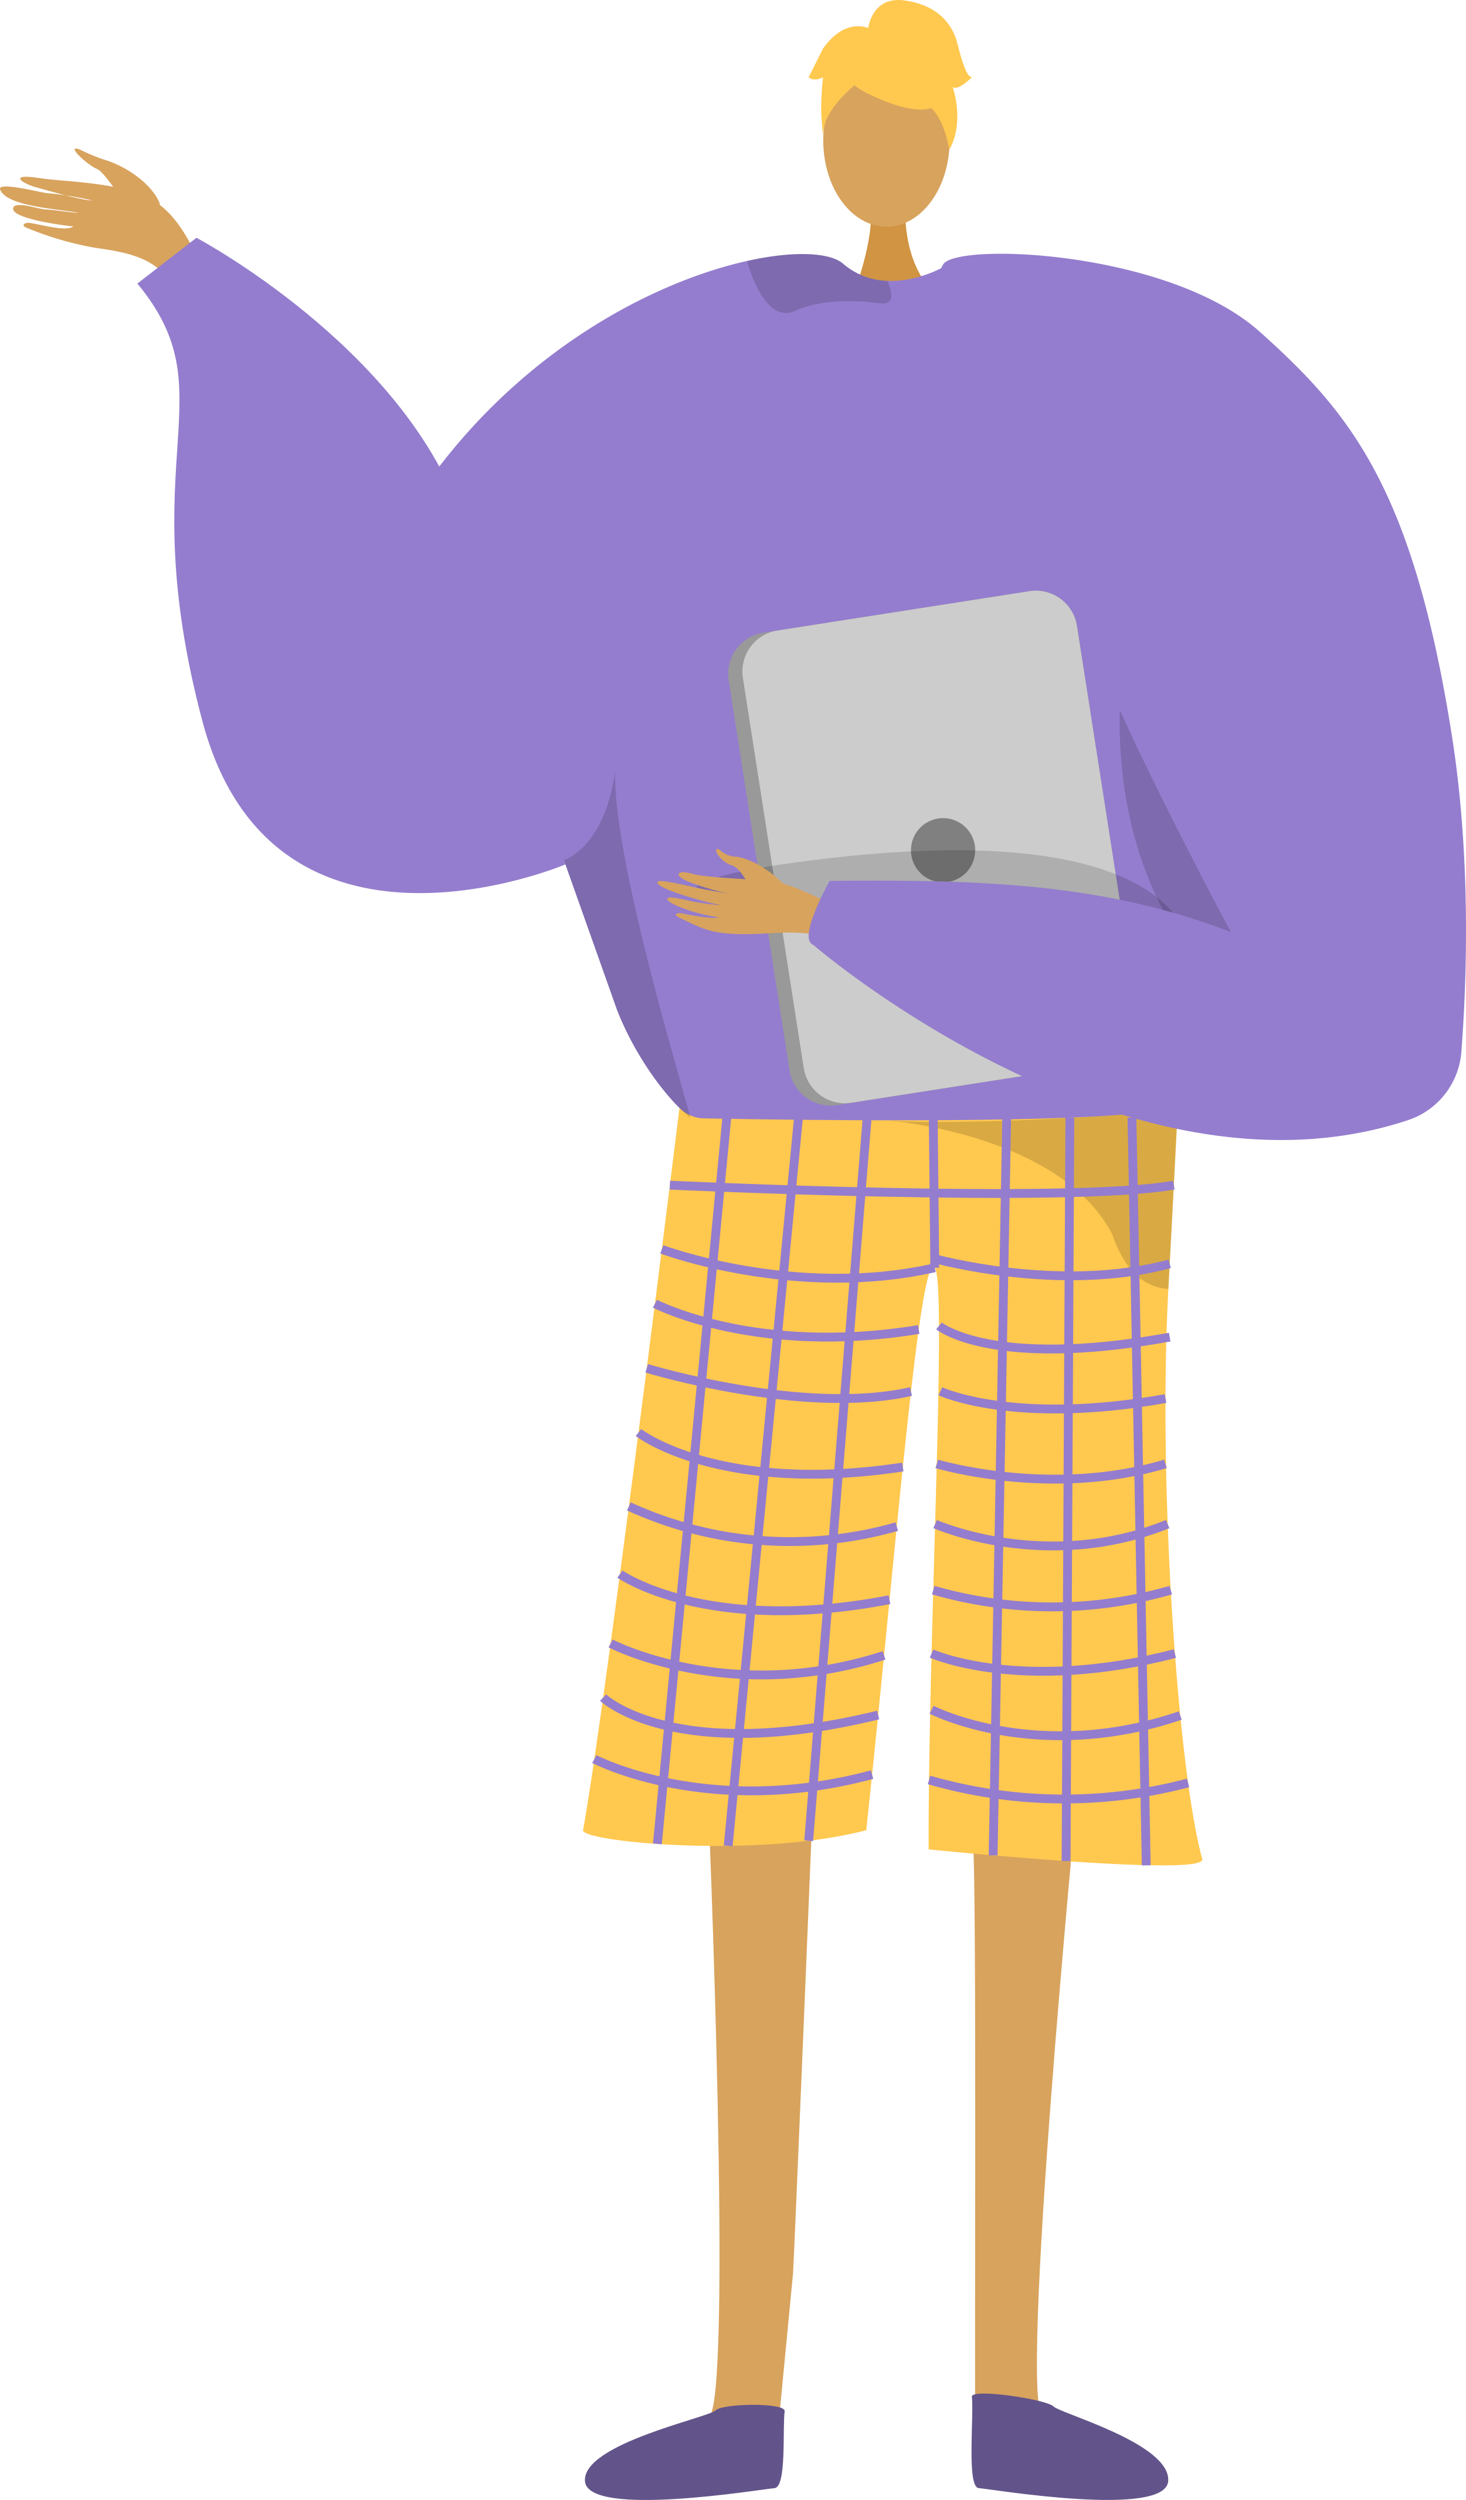 <svg xmlns="http://www.w3.org/2000/svg" width="191.421" height="326.256" viewBox="0 0 191.421 326.256"><defs><style>.a,.b{fill:#d8a35d;}.a{fill-rule:evenodd;}.c{fill:#d19442;}.d{fill:#947dce;}.e{fill:#ffc84f;}.f{opacity:0.15;}.g{fill:#62548a;}.h{opacity:0.3;}.i{opacity:0.5;}.j{fill:#999;}.k{fill:#ccc;}.l{fill:gray;}.m{fill:none;stroke:#947dce;stroke-miterlimit:10;stroke-width:1.154px;}</style></defs><g transform="translate(-4142.606 -1727.121)"><g transform="translate(4142.606 1746.51)"><path class="a" d="M4171.687,1770.009c-1.165-2.845-4.864-5.066-7.341-5.751a24.958,24.958,0,0,1-3.157-1.326c-1.918-.647,1.118,2.09,2.265,2.55.933.373,2.6,3.149,3.516,4.1s2.874,2.331,3.927,2.341S4171.536,1770.538,4171.687,1770.009Z" transform="translate(-4150.817 -1762.833)"/><path class="a" d="M4169.907,1782.976c-2.225-4-3.892-8.747-8.167-10.731s-10.671-1.951-14.068-2.471c-4-.611-2.32.689-.215,1.253,1.369.367,5.793,1.678,7.175,1.668a43.841,43.841,0,0,0-5.77-.939c-.329.092-6.667-1.638-6.236-.472.835,2.26,8,2.549,10.275,3.046-1.2-.044-3.159-.4-4.317-.452-.984-.04-3.955-1.122-4.248-.218-.461,1.425,6.87,2.352,7.845,2.432-.965.775-4.643-.386-5.925-.474-.129-.009-1.3.271.107.765a42.184,42.184,0,0,0,8.622,2.491c3.379.5,7.342,1.019,9.593,4.1C4166.383,1782.879,4168.147,1783.194,4169.907,1782.976Z" transform="translate(-4142.606 -1765.933)"/></g><path class="b" d="M4390.081,2157.812s-7.782,80.3-4.473,81.681c5.936,2.518,29.186,10.756,3.553,8.946-13.167.793-12.2-2.148-12.406-4.641-.168-2.037.218-73.9-.323-79.489-.121-1.251-.195-2.008-.195-2.008Z" transform="translate(-106.788 -196.861)"/><path class="b" d="M4299.982,2156.842s3.374,80.3.065,81.681c-5.937,2.518-29.185,10.756-3.553,8.945,13.167.793,12.2-2.148,12.406-4.641.168-2.037,1.662-17.495,2.2-23.083.122-1.252,2.7-64.055,2.7-64.055Z" transform="translate(-64.948 -195.891)"/><path class="c" d="M4354.626,1774.444s-.685,7.651,4.035,11.883-10.877,0-10.877,0,2.9-7.328,2.251-11.883S4354.626,1774.444,4354.626,1774.444Z" transform="translate(-93.783 -20.705)"/><ellipse class="b" cx="8.251" cy="11.258" rx="8.251" ry="11.258" transform="translate(4250.103 1734.19)"/><path class="d" d="M4232.039,1830.3c12.491-26.128,34.784-38.049,49.017-41.213,6.16-1.372,10.811-1.1,12.509.363a9.225,9.225,0,0,0,5.76,2.237,12.474,12.474,0,0,0,3.233-.294,16.072,16.072,0,0,0,3.429-1.166c.526-.245.833-.42.833-.42a33.456,33.456,0,0,1,8.711.52c32.2,6.305,37.8,60.3,37.516,64.942-.176,2.764-3.034,15.286-6.605,26.417-2.927,9.137-6.343,17.341-9.151,18.475-6.229,2.507-53.266,5.948-62.936,1.335-.225-.169-.47-.351-.7-.552-3.629-2.952-7.565-8.78-9.652-14.239,0-.006-5.559-15.675-6.693-18.864-.013-.032-.019-.057-.032-.082-.038-.125-.082-.245-.125-.357-.013-.044-.032-.081-.044-.125" transform="translate(-40.878 -27.916)"/><path class="e" d="M4295.417,1993.043a5.083,5.083,0,0,0,2.886,1.332c6.783.133,36.08.635,51.973-.278,5.606-.323,9.544-.821,10.236-1.577a.552.552,0,0,1-.005.064c-.041.876-.544,10.905-1.25,24.051-1.392,25.951,1.291,63.118,4.424,74.4.676,2.435-35.724-1.254-35.724-1.254-.1-26.781,2.439-73.8.8-75.9-2-2.564-5.234,38.791-8.946,73.4-14.415,3.761-37.24,1.478-36.977,0C4285.967,2069.725,4295.417,1993.043,4295.417,1993.043Z" transform="translate(-64.094 -121.309)"/><path class="f" d="M4278.217,1924.167c.014.044.031.082.043.125.045.113.088.232.126.357.012.025.019.05.031.081,1.134,3.19,6.693,18.858,6.693,18.864,2.087,5.459,6.023,11.287,9.651,14.239-2.462-8.918-10.14-34.771-9.846-45.187C4283.45,1922.687,4278.217,1924.16,4278.217,1924.167Z" transform="translate(-61.985 -84.801)"/><path class="f" d="M4414.609,1865.07s-15.587,46.531,27.66,66.293l.879.584-.223-10.944s-20.379-28.437-20.455-29.168S4414.609,1865.07,4414.609,1865.07Z" transform="translate(-123.077 -63.054)"/><path class="f" d="M4341.137,1793.541c.025.745-.37,1.234-1.567,1.072-3.735-.508-7.953-.4-11.018,1a2.6,2.6,0,0,1-2.519-.107c-1.962-1.146-3.178-4.569-3.66-6.086a1.04,1.04,0,0,1-.05-.332c6.16-1.372,10.811-1.1,12.509.363a9.225,9.225,0,0,0,5.76,2.237A5.082,5.082,0,0,1,4341.137,1793.541Z" transform="translate(-82.145 -27.916)"/><path class="g" d="M4309.36,2306.017c.154-1.159-8.1-1.051-9.029-.109s-17.374,4.334-17.048,9.216,23.109,1.043,24.737.929S4309.059,2308.3,4309.36,2306.017Z" transform="translate(-64.298 -264.218)"/><path class="g" d="M4376.3,2302.9c-.153-1.159,9.722.312,10.654,1.253s15.309,4.852,14.983,9.734-23.109,1.044-24.736.928S4376.6,2305.182,4376.3,2302.9Z" transform="translate(-106.794 -262.985)"/><g class="h" transform="translate(4258.042 1871.21)"><path d="M4355.554,1996.391l-.326-.027S4355.343,1996.372,4355.554,1996.391Z" transform="translate(-4355.228 -1994.276)"/><path class="i" d="M4355.83,1994.633c8.729.7,27.812-.537,27.812-.537,5.606-.323,9.545-.821,10.236-1.577a.607.607,0,0,1,0,.064c-.041.876-.544,10.905-1.249,24.051a6.4,6.4,0,0,1-.917-.106,7.146,7.146,0,0,1-4.621-3.283,15.869,15.869,0,0,1-1.8-3.752C4378.781,1997.108,4358.627,1994.885,4355.83,1994.633Z" transform="translate(-4355.503 -1992.519)"/></g><g transform="translate(4248.195 1727.121)"><g transform="translate(1.742 3.139)"><path class="e" d="M4347.565,1741.629s14.285,7.92,10.045-4.8C4354.678,1728.035,4337.823,1735.96,4347.565,1741.629Z" transform="translate(-4342.249 -1732.902)"/><path class="e" d="M4347.686,1739.069s-7.993,4.742-7.221,9.5c0,0-1.763-14.2,6.185-14.56s11.023.41,10.317,15.429C4356.966,1749.438,4354.658,1737.49,4347.686,1739.069Z" transform="translate(-4340.298 -1733.38)"/></g><path class="e" d="M4351.357,1730.98s.4-4.425,4.789-3.8,6.267,3.133,6.894,5.64,1.252,4.387,1.88,4.387c0,0-1.88,1.88-2.507,1.253,0,0,1.627,4.507-.44,8.208,0,0-.813-5.7-3.946-6.328S4351.357,1730.98,4351.357,1730.98Z" transform="translate(-4343.611 -1727.121)"/><path class="e" d="M4345.238,1733.822s-3.134-1.88-6.268,2.507l-1.88,3.761s.627.627,1.88,0c0,0-.57,4.416.028,6.908l1.852-7.535Z" transform="translate(-4337.09 -1730.001)"/></g><g transform="translate(4237.688 1804.209)"><path class="j" d="M4317.8,1880.8l7.947,50.91a5.436,5.436,0,0,0,6.2,4.531l34.746-5.428a1.634,1.634,0,0,0,.245-.05,5.416,5.416,0,0,0,4.28-6.154l-7.947-50.909a5.428,5.428,0,0,0-6.205-4.525l-33.135,5.17-1.611.251A5.428,5.428,0,0,0,4317.8,1880.8Z" transform="translate(-4317.736 -1869.11)"/><path class="k" d="M4321.219,1880.5l7.947,50.909a5.428,5.428,0,0,0,6.2,4.525l33.136-5.171a5.416,5.416,0,0,0,4.28-6.154l-7.947-50.909a5.428,5.428,0,0,0-6.2-4.525l-33.135,5.17A5.417,5.417,0,0,0,4321.219,1880.5Z" transform="translate(-4319.298 -1869.11)"/><circle class="l" cx="4.194" cy="4.194" r="4.194" transform="translate(23.865 29.678)"/></g><path class="f" d="M4374.54,1945.23s.814-18.714-49.323-12.446,37.6,11.908,37.6,11.908Z" transform="translate(-76.395 -93.418)"/><g transform="translate(4228.444 1760.238)"><g transform="translate(0 77.687)"><path class="a" d="M4325.758,1942.214c-.594-.2-6.865-3.954-10.265-4.268s-8.483-.456-10.238-.955c-2.064-.587-2.586.234-.207,1.141a33.5,33.5,0,0,0,5.414,1.533c.341.014-1.875-.284-4.281-.783-2.56-.53-5.337-1.251-5.463-.8-.247.884,7.125,2.871,8.424,3.012a32.743,32.743,0,0,1-3.423-.415c-1.546-.274-3.317-.821-3.666-.5-.548.5,3.356,2.037,6.583,2.484.057.1-.986.268-4.783-.521-.381-.079-1.354.088-.1.665,2.63,1.216,3.671,1.933,7.482,2.052,3.717.116,7.819-.649,10.493.248Z" transform="translate(-4300.711 -1933.763)"/><path class="a" d="M4323.583,1935.73s-2.878-3.023-6.109-3.522a3.22,3.22,0,0,1-2.2-.924c-1.086-.479-.035,1.539,1.6,2.056,1.326.421,2.067,2.687,2.864,3.167s3.183,1.363,3.777,1.051S4323.583,1935.73,4323.583,1935.73Z" transform="translate(-4307.164 -1931.212)"/></g><path class="d" d="M4396.006,1798.307c11.805,10.562,19.973,20.373,25.069,52.645,2.585,16.373,1.912,32.747,1.239,41.381a10.2,10.2,0,0,1-7.011,8.871c-36.987,12.2-77.614-22.9-77.614-22.9-2.118-.788,2.146-8.341,2.146-8.341,20.448-.212,36.116.415,52.411,6.682-.083-.039-16.019-29.972-18.175-38.23-5.648-21.656-24.238-40.4-19.429-48.885C4356.3,1786.6,4384.1,1787.653,4396.006,1798.307Z" transform="translate(-4317.343 -1788.12)"/></g><g transform="translate(4228.444 1871.101)"><line class="m" x1="9.243" y2="96.655" transform="translate(0)"/><line class="m" x1="9.174" y2="94.972" transform="translate(9.244 1.933)"/><line class="m" x1="7.629" y2="94.308" transform="translate(19.756 1.933)"/><line class="m" x2="0.197" y2="19.535" transform="translate(36.021 1.933)"/><line class="m" x1="1.77" y2="96.219" transform="translate(43.838 1.933)"/><line class="m" x1="0.493" y2="97.026" transform="translate(53.364 1.873)"/><line class="m" x2="1.866" y2="97.583" transform="translate(61.965 1.873)"/></g><path class="m" d="M4303.708,2012s52.053,2.457,65.806,0" transform="translate(-73.637 -130.215)"/><path class="m" d="M4337.414,2029.841c-18.212,4.125-35.642-2.4-35.642-2.4" transform="translate(-72.752 -137.273)"/><path class="m" d="M4367.058,2029.589s16.436,4.618,30.873.718" transform="translate(-102.592 -138.253)"/><path class="m" d="M4300.122,2040.492s13.125,6.871,34.443,3.369" transform="translate(-71.998 -143.237)"/><path class="m" d="M4298.143,2056.03s20.425,6.236,34.508,3.027" transform="translate(-71.093 -150.338)"/><path class="m" d="M4296.159,2071.466s10.4,8.155,34.519,4.5" transform="translate(-70.186 -157.394)"/><path class="m" d="M4293.85,2089.222a50.607,50.607,0,0,0,34.984,2.636" transform="translate(-69.13 -165.51)"/><path class="m" d="M4291.7,2105.488s11.233,7.974,35.2,3.342" transform="translate(-68.149 -172.945)"/><path class="m" d="M4289.456,2122.163s15.505,8.105,35.708,1.557" transform="translate(-67.122 -180.567)"/><path class="m" d="M4287.659,2135.177s9.147,8.8,35.91,2.276" transform="translate(-66.301 -186.515)"/><path class="m" d="M4285.541,2149.948s14.792,7.793,36.271,2.03" transform="translate(-65.333 -193.266)"/><path class="m" d="M4368.434,2045.839s6.866,5.67,30.125,1.461" transform="translate(-103.222 -145.68)"/><path class="m" d="M4368.766,2061.556s9.636,4.493,29.4.945" transform="translate(-103.373 -152.864)"/><path class="m" d="M4367.9,2079s14.878,4.481,29.865,0" transform="translate(-102.978 -160.838)"/><path class="m" d="M4367.506,2093.467s14.463,6.429,30.368,0" transform="translate(-102.798 -167.45)"/><path class="m" d="M4367.058,2109.349a56.09,56.09,0,0,0,31.011,0" transform="translate(-102.592 -174.71)"/><path class="m" d="M4366.648,2124.6s11.607,5.208,31.775,0" transform="translate(-102.405 -181.682)"/><path class="m" d="M4366.648,2138.1s13.78,7.1,32.476.755" transform="translate(-102.405 -187.851)"/><path class="m" d="M4366.038,2154.971a63.706,63.706,0,0,0,33.831.391" transform="translate(-102.127 -195.562)"/><path class="d" d="M4231.533,1866.055s-38.149,16.184-47.406-18.72,3.471-42.625-8.485-57.084l7.714-5.974s26.612,14.077,34.518,36.061S4231.533,1866.055,4231.533,1866.055Z" transform="translate(-15.1 -26.125)"/></g></svg>